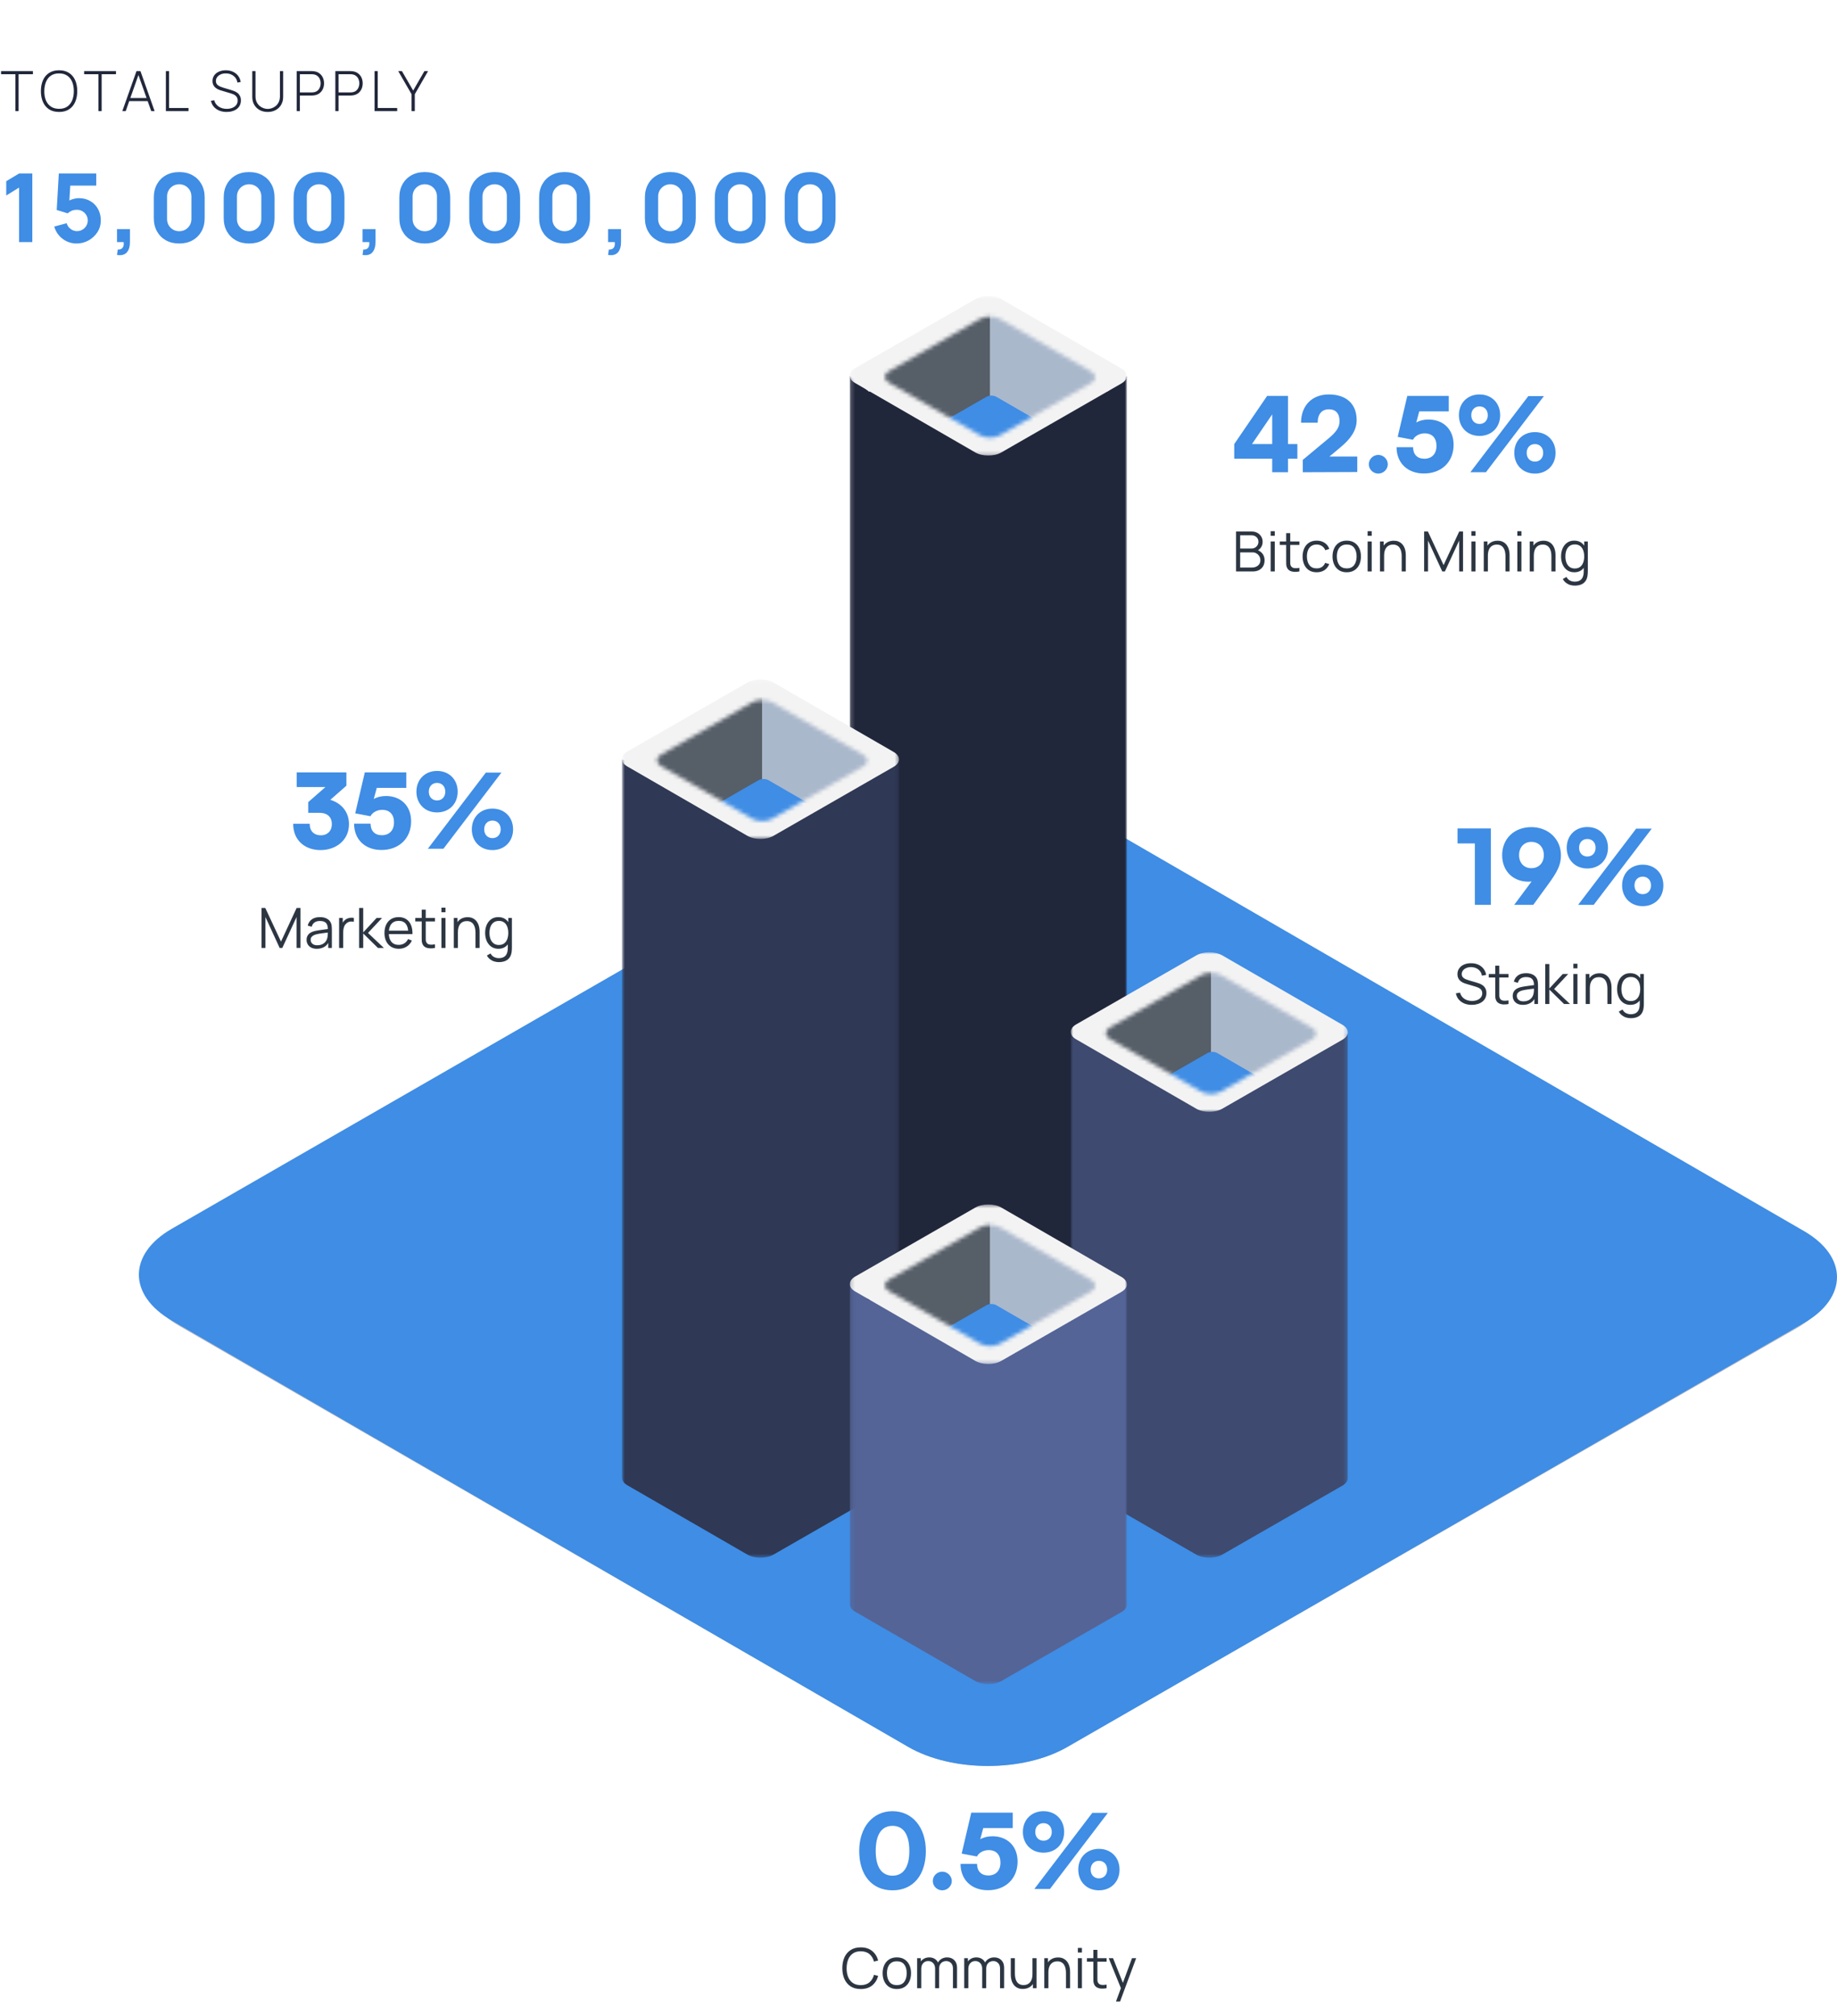 <svg width="463" height="508" viewBox="0 0 463 508" fill="none" xmlns="http://www.w3.org/2000/svg">
<path fill-rule="evenodd" clip-rule="evenodd" d="M229.195 205.71L45.241 311.265C34.258 317.564 34.253 327.808 45.226 334.144L229.047 440.232C240.021 446.566 257.822 446.592 268.806 440.292L452.758 334.738C463.741 328.436 463.748 318.192 452.773 311.858L268.955 205.768C263.448 202.591 256.225 201 249.006 201C241.836 201.002 234.667 202.571 229.195 205.71Z" fill="#B1BAC9"/>
<path fill-rule="evenodd" clip-rule="evenodd" d="M229.009 202.768L43.319 309.62C32.232 315.998 32.227 326.367 43.304 332.781L228.858 440.174C239.937 446.585 257.905 446.611 268.993 440.234L454.68 333.382C465.767 327.003 465.774 316.633 454.696 310.221L269.143 202.827C263.585 199.611 256.293 198 249.006 198C241.768 198.002 234.532 199.59 229.009 202.768Z" fill="#3F8DE5"/>
<mask id="mask0_410_3" style="mask-type:luminance" maskUnits="userSpaceOnUse" x="214" y="88" width="71" height="309">
<path fill-rule="evenodd" clip-rule="evenodd" d="M214.193 88.403H284.002V396.33H214.193V88.403Z" fill="white"/>
</mask>
<g mask="url(#mask0_410_3)">
<path fill-rule="evenodd" clip-rule="evenodd" d="M284.002 94.766L279.031 98.69L252.383 89.188C250.576 88.145 247.645 88.141 245.837 89.179L219.018 98.69L214.193 94.766V376.232H214.198C214.219 376.897 214.667 377.559 215.548 378.067L245.812 395.544C247.619 396.588 250.55 396.592 252.359 395.554L282.645 378.165C283.572 377.633 284.02 376.931 283.998 376.232H284.002V94.766Z" fill="#21273B"/>
</g>
<mask id="mask1_410_3" style="mask-type:luminance" maskUnits="userSpaceOnUse" x="214" y="74" width="71" height="41">
<path fill-rule="evenodd" clip-rule="evenodd" d="M214.193 74.596H284.002V114.792H214.193V74.596Z" fill="white"/>
</mask>
<g mask="url(#mask1_410_3)">
<path fill-rule="evenodd" clip-rule="evenodd" d="M282.645 96.628L252.359 114.017C250.55 115.055 247.619 115.05 245.812 114.007L215.548 96.53C213.741 95.487 213.742 93.799 215.55 92.761L245.837 75.372C247.645 74.334 250.576 74.338 252.383 75.381L282.647 92.858C284.454 93.902 284.453 95.59 282.645 96.628Z" fill="#F3F3F3"/>
</g>
<mask id="mask2_410_3" style="mask-type:luminance" maskUnits="userSpaceOnUse" x="223" y="79" width="54" height="32">
<path fill-rule="evenodd" clip-rule="evenodd" d="M247.055 80.349L224.048 93.558C222.675 94.346 222.674 95.628 224.046 96.421L247.037 109.697C248.409 110.49 250.635 110.493 252.009 109.705L275.016 96.495C276.389 95.707 276.39 94.425 275.018 93.632L252.028 80.356C251.339 79.958 250.436 79.759 249.533 79.759C248.636 79.759 247.74 79.956 247.055 80.349Z" fill="white"/>
</mask>
<g mask="url(#mask2_410_3)">
<path fill-rule="evenodd" clip-rule="evenodd" d="M249.531 118.116H277.951V77.941H249.531V118.116Z" fill="#AAB8CC"/>
<path fill-rule="evenodd" clip-rule="evenodd" d="M221.111 118.116H249.532V77.941H221.111V118.116Z" fill="#565E68"/>
<g filter="url(#filter0_f_410_3)">
<path fill-rule="evenodd" clip-rule="evenodd" d="M262.414 107.924L251.088 114.426C250.412 114.815 249.316 114.813 248.641 114.423L237.323 107.887C236.647 107.497 236.648 106.866 237.324 106.478L248.65 99.975C249.326 99.587 250.422 99.588 251.098 99.978L262.415 106.514C263.091 106.904 263.09 107.536 262.414 107.924Z" fill="#3F8DE5"/>
</g>
</g>
<mask id="mask3_410_3" style="mask-type:luminance" maskUnits="userSpaceOnUse" x="269" y="259" width="71" height="134">
<path fill-rule="evenodd" clip-rule="evenodd" d="M269.885 259.817H339.696V392.524H269.885V259.817Z" fill="white"/>
</mask>
<g mask="url(#mask3_410_3)">
<path fill-rule="evenodd" clip-rule="evenodd" d="M339.696 260.639L312.352 252.378C310.545 251.334 299.632 251.339 297.824 252.378L269.885 260.639L269.885 372.425C269.91 373.09 270.358 373.752 271.239 374.26L301.505 391.739C303.312 392.782 306.243 392.786 308.051 391.748L338.339 374.358C339.266 373.826 339.715 373.124 339.692 372.425L339.696 260.639Z" fill="#3E4A6F"/>
</g>
<mask id="mask4_410_3" style="mask-type:luminance" maskUnits="userSpaceOnUse" x="269" y="239" width="71" height="42">
<path fill-rule="evenodd" clip-rule="evenodd" d="M269.885 239.967H339.696V280.165H269.885V239.967Z" fill="white"/>
</mask>
<g mask="url(#mask4_410_3)">
<path fill-rule="evenodd" clip-rule="evenodd" d="M338.339 261.999L308.051 279.389C306.243 280.427 303.312 280.423 301.505 279.379L271.239 261.901C269.432 260.858 269.433 259.17 271.242 258.132L301.53 240.742C303.338 239.704 306.269 239.708 308.076 240.752L338.342 258.23C340.149 259.273 340.148 260.961 338.339 261.999Z" fill="#F3F3F3"/>
</g>
<mask id="mask5_410_3" style="mask-type:luminance" maskUnits="userSpaceOnUse" x="278" y="245" width="54" height="31">
<path fill-rule="evenodd" clip-rule="evenodd" d="M302.747 245.719L279.74 258.928C278.366 259.717 278.365 260.999 279.738 261.792L302.728 275.068C304.101 275.86 306.327 275.864 307.701 275.075L330.707 261.866C332.081 261.077 332.082 259.795 330.709 259.003L307.719 245.726C307.03 245.329 306.127 245.13 305.224 245.13C304.327 245.13 303.431 245.326 302.747 245.719Z" fill="white"/>
</mask>
<g mask="url(#mask5_410_3)">
<path fill-rule="evenodd" clip-rule="evenodd" d="M305.223 283.486H333.643V243.312H305.223V283.486Z" fill="#AAB8CC"/>
<path fill-rule="evenodd" clip-rule="evenodd" d="M276.803 283.486H305.223V243.312H276.803V283.486Z" fill="#565E68"/>
<g filter="url(#filter1_f_410_3)">
<path fill-rule="evenodd" clip-rule="evenodd" d="M318.106 273.294L306.78 279.797C306.104 280.185 305.008 280.184 304.332 279.793L293.014 273.258C292.339 272.868 292.339 272.236 293.015 271.848L304.341 265.346C305.017 264.957 306.113 264.959 306.789 265.349L318.107 271.885C318.782 272.275 318.782 272.906 318.106 273.294Z" fill="#3F8DE5"/>
</g>
</g>
<mask id="mask6_410_3" style="mask-type:luminance" maskUnits="userSpaceOnUse" x="156" y="185" width="71" height="208">
<path fill-rule="evenodd" clip-rule="evenodd" d="M156.762 185.015H226.573V392.524H156.762V185.015Z" fill="white"/>
</mask>
<g mask="url(#mask6_410_3)">
<path fill-rule="evenodd" clip-rule="evenodd" d="M226.573 191.378L221.602 195.303L194.953 185.801C193.146 184.757 190.215 184.753 188.407 185.791L162.174 193.566L156.762 191.378V372.425H156.766C156.787 373.09 157.235 373.752 158.116 374.26L188.382 391.738C190.189 392.782 193.12 392.786 194.928 391.748L225.216 374.358C226.143 373.826 226.592 373.124 226.569 372.425H226.573V191.378Z" fill="#2F3854"/>
</g>
<mask id="mask7_410_3" style="mask-type:luminance" maskUnits="userSpaceOnUse" x="156" y="171" width="71" height="41">
<path fill-rule="evenodd" clip-rule="evenodd" d="M156.762 171.207H226.573V211.406H156.762V171.207Z" fill="white"/>
</mask>
<g mask="url(#mask7_410_3)">
<path fill-rule="evenodd" clip-rule="evenodd" d="M225.216 193.24L194.928 210.63C193.12 211.668 190.189 211.664 188.382 210.62L158.116 193.142C156.309 192.099 156.31 190.411 158.119 189.373L188.407 171.983C190.215 170.945 193.146 170.949 194.953 171.993L225.219 189.471C227.026 190.514 227.025 192.202 225.216 193.24Z" fill="#F3F3F3"/>
</g>
<mask id="mask8_410_3" style="mask-type:luminance" maskUnits="userSpaceOnUse" x="165" y="176" width="54" height="31">
<path fill-rule="evenodd" clip-rule="evenodd" d="M189.624 176.96L166.617 190.169C165.243 190.957 165.242 192.239 166.615 193.032L189.605 206.308C190.977 207.101 193.204 207.104 194.577 206.316L217.584 193.107C218.958 192.318 218.959 191.036 217.586 190.243L194.596 176.967C193.907 176.569 193.004 176.37 192.101 176.37C191.204 176.371 190.308 176.567 189.624 176.96Z" fill="white"/>
</mask>
<g mask="url(#mask8_410_3)">
<path fill-rule="evenodd" clip-rule="evenodd" d="M192.1 214.727H220.52V174.552H192.1V214.727Z" fill="#AAB8CC"/>
<path fill-rule="evenodd" clip-rule="evenodd" d="M163.68 214.727H192.1V174.552H163.68V214.727Z" fill="#565E68"/>
<g filter="url(#filter2_f_410_3)">
<path fill-rule="evenodd" clip-rule="evenodd" d="M204.983 204.535L193.657 211.038C192.981 211.426 191.885 211.424 191.209 211.034L179.891 204.498C179.216 204.108 179.216 203.477 179.892 203.089L191.218 196.586C191.894 196.198 192.99 196.2 193.666 196.59L204.984 203.125C205.659 203.516 205.659 204.147 204.983 204.535Z" fill="#3F8DE5"/>
</g>
</g>
<mask id="mask9_410_3" style="mask-type:luminance" maskUnits="userSpaceOnUse" x="214" y="317" width="71" height="108">
<path fill-rule="evenodd" clip-rule="evenodd" d="M214.193 317.311H284.005V424.388H214.193V317.311Z" fill="white"/>
</mask>
<g mask="url(#mask9_410_3)">
<path fill-rule="evenodd" clip-rule="evenodd" d="M284.005 323.674L279.033 327.599L252.385 318.096C250.577 317.053 247.647 317.049 245.838 318.087L219.018 327.599L214.193 323.674V404.289H214.197C214.219 404.954 214.667 405.616 215.548 406.124L245.814 423.602C247.621 424.646 250.552 424.65 252.36 423.612L282.648 406.222C283.575 405.69 284.023 404.988 284.001 404.289H284.005V323.674Z" fill="#546497"/>
</g>
<mask id="mask10_410_3" style="mask-type:luminance" maskUnits="userSpaceOnUse" x="214" y="303" width="71" height="41">
<path fill-rule="evenodd" clip-rule="evenodd" d="M214.193 303.503H284.005V343.701H214.193V303.503Z" fill="white"/>
</mask>
<g mask="url(#mask10_410_3)">
<path fill-rule="evenodd" clip-rule="evenodd" d="M282.648 325.536L252.36 342.925C250.552 343.964 247.621 343.959 245.814 342.916L215.548 325.438C213.741 324.394 213.742 322.707 215.55 321.669L245.838 304.279C247.647 303.241 250.577 303.245 252.385 304.289L282.65 321.766C284.457 322.81 284.456 324.498 282.648 325.536Z" fill="#F3F3F3"/>
</g>
<mask id="mask11_410_3" style="mask-type:luminance" maskUnits="userSpaceOnUse" x="223" y="308" width="54" height="32">
<path fill-rule="evenodd" clip-rule="evenodd" d="M247.055 309.256L224.048 322.465C222.675 323.253 222.674 324.535 224.046 325.328L247.037 338.604C248.409 339.397 250.635 339.4 252.009 338.612L275.016 325.402C276.389 324.614 276.39 323.332 275.018 322.539L252.028 309.263C251.339 308.865 250.436 308.666 249.533 308.666C248.636 308.666 247.74 308.863 247.055 309.256Z" fill="white"/>
</mask>
<g mask="url(#mask11_410_3)">
<path fill-rule="evenodd" clip-rule="evenodd" d="M249.531 347.023H277.951V306.848H249.531V347.023Z" fill="#AAB8CC"/>
<path fill-rule="evenodd" clip-rule="evenodd" d="M221.111 347.023H249.532V306.848H221.111V347.023Z" fill="#565E68"/>
<g filter="url(#filter3_f_410_3)">
<path fill-rule="evenodd" clip-rule="evenodd" d="M262.414 336.831L251.088 343.334C250.412 343.722 249.316 343.72 248.641 343.33L237.323 336.794C236.647 336.404 236.648 335.773 237.324 335.385L248.65 328.882C249.326 328.494 250.422 328.496 251.098 328.886L262.415 335.421C263.091 335.812 263.09 336.443 262.414 336.831Z" fill="#3F8DE5"/>
</g>
</g>
<path d="M326.991 115.594H324.625V119H320.647V115.594H311.079V111.902L319.373 99.76H324.625V111.902H326.991V115.594ZM315.551 111.902H320.647V104.414L315.551 111.902ZM342.089 118.948L328.361 119V115.88L334.705 110.602C336.759 108.912 337.617 107.716 337.617 106.13C337.617 104.18 336.655 103.14 334.939 103.14C333.145 103.14 332.105 104.362 332.105 106.52H327.919C327.919 102.204 330.675 99.396 334.913 99.396C339.307 99.396 341.933 101.762 341.933 105.87C341.933 108.496 340.347 110.628 337.955 112.63L335.069 115.048H342.089V118.948ZM347.393 119.338C346.067 119.338 345.001 118.272 345.001 116.998C345.001 115.698 346.067 114.632 347.393 114.632C348.667 114.632 349.785 115.698 349.785 116.998C349.785 118.272 348.667 119.338 347.393 119.338ZM358.881 119.312C354.747 119.312 351.991 116.66 351.991 112.682H356.151C356.151 114.502 357.217 115.594 358.985 115.594C360.883 115.594 362.053 114.372 362.053 112.344C362.053 110.368 360.961 109.198 359.063 109.198C357.763 109.198 356.593 109.874 356.125 110.81L352.277 110.082L354.695 99.76H365.147V103.66H357.711L356.957 106.468C357.789 105.974 358.855 105.714 360.025 105.714C363.769 105.714 366.369 108.184 366.369 112.084C366.369 116.4 363.327 119.312 358.881 119.312ZM378.103 104.622C378.103 107.69 375.945 109.848 372.903 109.848C369.861 109.848 367.703 107.69 367.703 104.622C367.703 101.554 369.861 99.396 372.903 99.396C375.945 99.396 378.103 101.554 378.103 104.622ZM389.127 99.812L374.515 119H370.589L385.201 99.812H389.127ZM374.983 104.622C374.983 103.322 374.151 102.412 372.903 102.412C371.655 102.412 370.823 103.322 370.823 104.622C370.823 105.922 371.655 106.832 372.903 106.832C374.151 106.832 374.983 105.922 374.983 104.622ZM392.065 114.112C392.065 117.18 389.907 119.338 386.865 119.338C383.823 119.338 381.665 117.18 381.665 114.112C381.665 111.044 383.823 108.886 386.865 108.886C389.907 108.886 392.065 111.044 392.065 114.112ZM388.945 114.112C388.945 112.812 388.113 111.902 386.865 111.902C385.617 111.902 384.785 112.812 384.785 114.112C384.785 115.412 385.617 116.322 386.865 116.322C388.113 116.322 388.945 115.412 388.945 114.112Z" fill="#3F8DE5"/>
<path d="M311.539 144V133.92H315.431C315.995 133.92 316.488 134.036 316.908 134.27C317.328 134.503 317.654 134.818 317.888 135.215C318.121 135.607 318.238 136.041 318.238 136.517C318.238 137.058 318.093 137.541 317.804 137.966C317.514 138.386 317.127 138.677 316.642 138.841L316.628 138.498C317.281 138.684 317.794 139.011 318.168 139.478C318.541 139.944 318.728 140.509 318.728 141.172C318.728 141.755 318.604 142.259 318.357 142.684C318.109 143.104 317.762 143.428 317.314 143.657C316.866 143.885 316.345 144 315.753 144H311.539ZM312.575 143.013H315.501C315.911 143.013 316.28 142.94 316.607 142.796C316.933 142.646 317.19 142.436 317.377 142.166C317.568 141.895 317.664 141.568 317.664 141.186C317.664 140.812 317.577 140.476 317.405 140.178C317.232 139.879 316.996 139.641 316.698 139.464C316.404 139.282 316.068 139.191 315.69 139.191H312.575V143.013ZM312.575 138.218H315.424C315.746 138.218 316.04 138.145 316.306 138.001C316.572 137.851 316.782 137.648 316.936 137.392C317.094 137.135 317.174 136.839 317.174 136.503C317.174 136.027 317.008 135.639 316.677 135.341C316.35 135.042 315.932 134.893 315.424 134.893H312.575V138.218ZM320.265 135.005V133.85H321.294V135.005H320.265ZM320.265 144V136.44H321.294V144H320.265ZM327.508 144C327.083 144.088 326.663 144.123 326.248 144.105C325.837 144.086 325.469 143.997 325.142 143.839C324.82 143.68 324.575 143.433 324.407 143.097C324.272 142.817 324.197 142.534 324.183 142.25C324.174 141.96 324.169 141.631 324.169 141.263V134.34H325.191V141.221C325.191 141.538 325.193 141.804 325.198 142.019C325.207 142.229 325.256 142.415 325.345 142.579C325.513 142.891 325.779 143.078 326.143 143.139C326.512 143.199 326.967 143.185 327.508 143.097V144ZM322.552 137.322V136.44H327.508V137.322H322.552ZM331.86 144.21C331.099 144.21 330.455 144.039 329.928 143.699C329.401 143.358 328.999 142.889 328.724 142.292C328.453 141.69 328.313 140.999 328.304 140.22C328.313 139.426 328.458 138.731 328.738 138.134C329.018 137.532 329.422 137.065 329.949 136.734C330.476 136.398 331.116 136.23 331.867 136.23C332.632 136.23 333.297 136.416 333.862 136.79C334.431 137.163 334.821 137.674 335.031 138.323L334.023 138.645C333.846 138.192 333.563 137.842 333.176 137.595C332.793 137.343 332.355 137.217 331.86 137.217C331.305 137.217 330.845 137.345 330.481 137.602C330.117 137.854 329.846 138.206 329.669 138.659C329.492 139.111 329.401 139.632 329.396 140.22C329.405 141.125 329.615 141.853 330.026 142.404C330.437 142.95 331.048 143.223 331.86 143.223C332.373 143.223 332.81 143.106 333.169 142.873C333.533 142.635 333.808 142.289 333.995 141.837L335.031 142.145C334.751 142.817 334.34 143.33 333.799 143.685C333.258 144.035 332.611 144.21 331.86 144.21ZM339.428 144.21C338.677 144.21 338.035 144.039 337.503 143.699C336.971 143.358 336.563 142.887 336.278 142.285C335.993 141.683 335.851 140.992 335.851 140.213C335.851 139.419 335.996 138.724 336.285 138.127C336.574 137.529 336.985 137.065 337.517 136.734C338.054 136.398 338.691 136.23 339.428 136.23C340.184 136.23 340.828 136.4 341.36 136.741C341.897 137.077 342.305 137.546 342.585 138.148C342.87 138.745 343.012 139.433 343.012 140.213C343.012 141.006 342.87 141.704 342.585 142.306C342.3 142.903 341.89 143.37 341.353 143.706C340.816 144.042 340.175 144.21 339.428 144.21ZM339.428 143.223C340.268 143.223 340.893 142.945 341.304 142.39C341.715 141.83 341.92 141.104 341.92 140.213C341.92 139.298 341.712 138.57 341.297 138.029C340.886 137.487 340.263 137.217 339.428 137.217C338.863 137.217 338.397 137.345 338.028 137.602C337.664 137.854 337.391 138.206 337.209 138.659C337.032 139.107 336.943 139.625 336.943 140.213C336.943 141.123 337.153 141.853 337.573 142.404C337.993 142.95 338.611 143.223 339.428 143.223ZM344.696 135.005V133.85H345.725V135.005H344.696ZM344.696 144V136.44H345.725V144H344.696ZM353.284 144V140.143C353.284 139.723 353.244 139.338 353.165 138.988C353.085 138.633 352.957 138.325 352.78 138.064C352.607 137.798 352.381 137.592 352.101 137.448C351.825 137.303 351.489 137.231 351.093 137.231C350.729 137.231 350.407 137.294 350.127 137.42C349.851 137.546 349.618 137.728 349.427 137.966C349.24 138.199 349.098 138.484 349 138.82C348.902 139.156 348.853 139.538 348.853 139.968L348.125 139.807C348.125 139.032 348.26 138.381 348.531 137.854C348.801 137.326 349.175 136.927 349.651 136.657C350.127 136.386 350.673 136.251 351.289 136.251C351.741 136.251 352.136 136.321 352.472 136.461C352.812 136.601 353.099 136.79 353.333 137.028C353.571 137.266 353.762 137.539 353.907 137.847C354.051 138.15 354.156 138.474 354.222 138.82C354.287 139.16 354.32 139.501 354.32 139.842V144H353.284ZM347.817 144V136.44H348.748V138.302H348.853V144H347.817ZM358.939 144V133.92H359.884L363.846 142.397L367.787 133.92H368.746V143.993H367.766V136.216L364.175 144H363.51L359.926 136.216V144H358.939ZM370.85 135.005V133.85H371.879V135.005H370.85ZM370.85 144V136.44H371.879V144H370.85ZM379.438 144V140.143C379.438 139.723 379.398 139.338 379.319 138.988C379.24 138.633 379.111 138.325 378.934 138.064C378.761 137.798 378.535 137.592 378.255 137.448C377.98 137.303 377.644 137.231 377.247 137.231C376.883 137.231 376.561 137.294 376.281 137.42C376.006 137.546 375.772 137.728 375.581 137.966C375.394 138.199 375.252 138.484 375.154 138.82C375.056 139.156 375.007 139.538 375.007 139.968L374.279 139.807C374.279 139.032 374.414 138.381 374.685 137.854C374.956 137.326 375.329 136.927 375.805 136.657C376.281 136.386 376.827 136.251 377.443 136.251C377.896 136.251 378.29 136.321 378.626 136.461C378.967 136.601 379.254 136.79 379.487 137.028C379.725 137.266 379.916 137.539 380.061 137.847C380.206 138.15 380.311 138.474 380.376 138.82C380.441 139.16 380.474 139.501 380.474 139.842V144H379.438ZM373.971 144V136.44H374.902V138.302H375.007V144H373.971ZM382.431 135.005V133.85H383.46V135.005H382.431ZM382.431 144V136.44H383.46V144H382.431ZM391.018 144V140.143C391.018 139.723 390.978 139.338 390.899 138.988C390.82 138.633 390.691 138.325 390.514 138.064C390.341 137.798 390.115 137.592 389.835 137.448C389.56 137.303 389.224 137.231 388.827 137.231C388.463 137.231 388.141 137.294 387.861 137.42C387.586 137.546 387.352 137.728 387.161 137.966C386.974 138.199 386.832 138.484 386.734 138.82C386.636 139.156 386.587 139.538 386.587 139.968L385.859 139.807C385.859 139.032 385.994 138.381 386.265 137.854C386.536 137.326 386.909 136.927 387.385 136.657C387.861 136.386 388.407 136.251 389.023 136.251C389.476 136.251 389.87 136.321 390.206 136.461C390.547 136.601 390.834 136.79 391.067 137.028C391.305 137.266 391.496 137.539 391.641 137.847C391.786 138.15 391.891 138.474 391.956 138.82C392.021 139.16 392.054 139.501 392.054 139.842V144H391.018ZM385.551 144V136.44H386.482V138.302H386.587V144H385.551ZM396.874 147.57C396.486 147.57 396.104 147.511 395.726 147.395C395.352 147.283 395.007 147.103 394.69 146.856C394.372 146.613 394.106 146.296 393.892 145.904L394.823 145.386C395.033 145.806 395.327 146.107 395.705 146.289C396.087 146.475 396.477 146.569 396.874 146.569C397.42 146.569 397.861 146.466 398.197 146.261C398.537 146.06 398.785 145.761 398.939 145.365C399.093 144.968 399.167 144.473 399.163 143.881V141.865H399.282V136.44H400.199V143.895C400.199 144.109 400.192 144.315 400.178 144.511C400.168 144.711 400.147 144.907 400.115 145.099C400.026 145.663 399.842 146.128 399.562 146.492C399.286 146.856 398.922 147.126 398.47 147.304C398.022 147.481 397.49 147.57 396.874 147.57ZM396.804 144.21C396.099 144.21 395.497 144.035 394.998 143.685C394.498 143.33 394.116 142.852 393.85 142.25C393.584 141.648 393.451 140.969 393.451 140.213C393.451 139.461 393.581 138.785 393.843 138.183C394.109 137.581 394.489 137.105 394.984 136.755C395.478 136.405 396.071 136.23 396.762 136.23C397.471 136.23 398.068 136.402 398.554 136.748C399.039 137.093 399.405 137.567 399.653 138.169C399.905 138.766 400.031 139.447 400.031 140.213C400.031 140.964 399.907 141.643 399.66 142.25C399.412 142.852 399.048 143.33 398.568 143.685C398.087 144.035 397.499 144.21 396.804 144.21ZM396.909 143.251C397.445 143.251 397.889 143.12 398.239 142.859C398.589 142.597 398.85 142.238 399.023 141.781C399.195 141.319 399.282 140.796 399.282 140.213C399.282 139.62 399.195 139.097 399.023 138.645C398.85 138.187 398.589 137.83 398.239 137.574C397.893 137.317 397.457 137.189 396.93 137.189C396.388 137.189 395.94 137.322 395.586 137.588C395.231 137.854 394.967 138.215 394.795 138.673C394.627 139.13 394.543 139.643 394.543 140.213C394.543 140.787 394.629 141.305 394.802 141.767C394.979 142.224 395.243 142.586 395.593 142.852C395.943 143.118 396.381 143.251 396.909 143.251Z" fill="#2C3642"/>
<path d="M216.555 466.432C216.555 460.478 219.935 456.396 224.953 456.396C229.971 456.396 233.351 460.478 233.351 466.432C233.351 472.386 230.231 476.338 224.953 476.338C219.675 476.338 216.555 472.386 216.555 466.432ZM220.715 466.432C220.715 470.566 222.275 472.646 224.953 472.646C227.631 472.646 229.191 470.566 229.191 466.432C229.191 462.168 227.631 460.088 224.953 460.088C222.275 460.088 220.715 462.168 220.715 466.432ZM237.498 476.338C236.172 476.338 235.106 475.272 235.106 473.998C235.106 472.698 236.172 471.632 237.498 471.632C238.772 471.632 239.89 472.698 239.89 473.998C239.89 475.272 238.772 476.338 237.498 476.338ZM248.986 476.312C244.852 476.312 242.096 473.66 242.096 469.682H246.256C246.256 471.502 247.322 472.594 249.09 472.594C250.988 472.594 252.158 471.372 252.158 469.344C252.158 467.368 251.066 466.198 249.168 466.198C247.868 466.198 246.698 466.874 246.23 467.81L242.382 467.082L244.8 456.76H255.252V460.66H247.816L247.062 463.468C247.894 462.974 248.96 462.714 250.13 462.714C253.874 462.714 256.474 465.184 256.474 469.084C256.474 473.4 253.432 476.312 248.986 476.312ZM268.209 461.622C268.209 464.69 266.051 466.848 263.009 466.848C259.967 466.848 257.809 464.69 257.809 461.622C257.809 458.554 259.967 456.396 263.009 456.396C266.051 456.396 268.209 458.554 268.209 461.622ZM279.233 456.812L264.621 476H260.695L275.307 456.812H279.233ZM265.089 461.622C265.089 460.322 264.257 459.412 263.009 459.412C261.761 459.412 260.929 460.322 260.929 461.622C260.929 462.922 261.761 463.832 263.009 463.832C264.257 463.832 265.089 462.922 265.089 461.622ZM282.171 471.112C282.171 474.18 280.013 476.338 276.971 476.338C273.929 476.338 271.771 474.18 271.771 471.112C271.771 468.044 273.929 465.886 276.971 465.886C280.013 465.886 282.171 468.044 282.171 471.112ZM279.051 471.112C279.051 469.812 278.219 468.902 276.971 468.902C275.723 468.902 274.891 469.812 274.891 471.112C274.891 472.412 275.723 473.322 276.971 473.322C278.219 473.322 279.051 472.412 279.051 471.112Z" fill="#3F8DE5"/>
<path d="M216.939 501.21C215.936 501.21 215.089 500.988 214.398 500.545C213.707 500.097 213.185 499.478 212.83 498.69C212.475 497.901 212.298 496.991 212.298 495.96C212.298 494.928 212.475 494.018 212.83 493.23C213.185 492.441 213.707 491.825 214.398 491.382C215.089 490.934 215.936 490.71 216.939 490.71C218.11 490.71 219.067 491.011 219.809 491.613C220.551 492.21 221.06 493.013 221.335 494.021L220.285 494.294C220.07 493.496 219.685 492.863 219.13 492.397C218.575 491.93 217.844 491.697 216.939 491.697C216.15 491.697 215.495 491.876 214.972 492.236C214.449 492.595 214.055 493.097 213.789 493.741C213.528 494.38 213.392 495.12 213.383 495.96C213.378 496.8 213.507 497.539 213.768 498.179C214.034 498.818 214.431 499.32 214.958 499.684C215.49 500.043 216.15 500.223 216.939 500.223C217.844 500.223 218.575 499.989 219.13 499.523C219.685 499.051 220.07 498.419 220.285 497.626L221.335 497.899C221.06 498.907 220.551 499.712 219.809 500.314C219.067 500.911 218.11 501.21 216.939 501.21ZM226.036 501.21C225.285 501.21 224.643 501.039 224.111 500.699C223.579 500.358 223.171 499.887 222.886 499.285C222.602 498.683 222.459 497.992 222.459 497.213C222.459 496.419 222.604 495.724 222.893 495.127C223.183 494.529 223.593 494.065 224.125 493.734C224.662 493.398 225.299 493.23 226.036 493.23C226.792 493.23 227.436 493.4 227.968 493.741C228.505 494.077 228.913 494.546 229.193 495.148C229.478 495.745 229.62 496.433 229.62 497.213C229.62 498.006 229.478 498.704 229.193 499.306C228.909 499.903 228.498 500.37 227.961 500.706C227.425 501.042 226.783 501.21 226.036 501.21ZM226.036 500.223C226.876 500.223 227.502 499.945 227.912 499.39C228.323 498.83 228.528 498.104 228.528 497.213C228.528 496.298 228.321 495.57 227.905 495.029C227.495 494.487 226.872 494.217 226.036 494.217C225.472 494.217 225.005 494.345 224.636 494.602C224.272 494.854 223.999 495.206 223.817 495.659C223.64 496.107 223.551 496.625 223.551 497.213C223.551 498.123 223.761 498.853 224.181 499.404C224.601 499.95 225.22 500.223 226.036 500.223ZM240.181 501L240.188 496.037C240.188 495.453 240.024 494.996 239.698 494.665C239.376 494.329 238.965 494.161 238.466 494.161C238.181 494.161 237.903 494.226 237.633 494.357C237.362 494.487 237.138 494.697 236.961 494.987C236.788 495.276 236.702 495.654 236.702 496.121L236.093 495.946C236.079 495.404 236.184 494.931 236.408 494.525C236.636 494.119 236.949 493.804 237.346 493.58C237.747 493.351 238.2 493.237 238.704 493.237C239.464 493.237 240.073 493.472 240.531 493.944C240.988 494.41 241.217 495.043 241.217 495.841L241.21 501H240.181ZM231.158 501V493.44H232.082V495.302H232.194V501H231.158ZM235.68 501L235.687 496.107C235.687 495.505 235.526 495.031 235.204 494.686C234.886 494.336 234.466 494.161 233.944 494.161C233.421 494.161 232.999 494.34 232.677 494.7C232.355 495.054 232.194 495.528 232.194 496.121L231.578 495.785C231.578 495.299 231.692 494.865 231.921 494.483C232.149 494.095 232.462 493.792 232.859 493.573C233.255 493.349 233.706 493.237 234.21 493.237C234.69 493.237 235.117 493.339 235.491 493.545C235.869 493.75 236.165 494.049 236.38 494.441C236.594 494.833 236.702 495.309 236.702 495.869L236.695 501H235.68ZM252.048 501L252.055 496.037C252.055 495.453 251.891 494.996 251.565 494.665C251.243 494.329 250.832 494.161 250.333 494.161C250.048 494.161 249.77 494.226 249.5 494.357C249.229 494.487 249.005 494.697 248.828 494.987C248.655 495.276 248.569 495.654 248.569 496.121L247.96 495.946C247.946 495.404 248.051 494.931 248.275 494.525C248.503 494.119 248.816 493.804 249.213 493.58C249.614 493.351 250.067 493.237 250.571 493.237C251.331 493.237 251.94 493.472 252.398 493.944C252.855 494.41 253.084 495.043 253.084 495.841L253.077 501H252.048ZM243.025 501V493.44H243.949V495.302H244.061V501H243.025ZM247.547 501L247.554 496.107C247.554 495.505 247.393 495.031 247.071 494.686C246.753 494.336 246.333 494.161 245.811 494.161C245.288 494.161 244.866 494.34 244.544 494.7C244.222 495.054 244.061 495.528 244.061 496.121L243.445 495.785C243.445 495.299 243.559 494.865 243.788 494.483C244.016 494.095 244.329 493.792 244.726 493.573C245.122 493.349 245.573 493.237 246.077 493.237C246.557 493.237 246.984 493.339 247.358 493.545C247.736 493.75 248.032 494.049 248.247 494.441C248.461 494.833 248.569 495.309 248.569 495.869L248.562 501H247.547ZM257.79 501.189C257.337 501.189 256.941 501.119 256.6 500.979C256.264 500.839 255.977 500.65 255.739 500.412C255.506 500.174 255.317 499.903 255.172 499.6C255.027 499.292 254.922 498.967 254.857 498.627C254.792 498.281 254.759 497.938 254.759 497.598V493.44H255.795V497.297C255.795 497.712 255.835 498.097 255.914 498.452C255.993 498.806 256.119 499.117 256.292 499.383C256.469 499.644 256.696 499.847 256.971 499.992C257.251 500.136 257.589 500.209 257.986 500.209C258.35 500.209 258.67 500.146 258.945 500.02C259.225 499.894 259.458 499.714 259.645 499.481C259.836 499.243 259.981 498.956 260.079 498.62C260.177 498.279 260.226 497.896 260.226 497.472L260.954 497.633C260.954 498.407 260.819 499.058 260.548 499.586C260.277 500.113 259.904 500.512 259.428 500.783C258.952 501.053 258.406 501.189 257.79 501.189ZM260.331 501V499.138H260.226V493.44H261.255V501H260.331ZM268.671 501V497.143C268.671 496.723 268.632 496.338 268.552 495.988C268.473 495.633 268.345 495.325 268.167 495.064C267.995 494.798 267.768 494.592 267.488 494.448C267.213 494.303 266.877 494.231 266.48 494.231C266.116 494.231 265.794 494.294 265.514 494.42C265.239 494.546 265.006 494.728 264.814 494.966C264.628 495.199 264.485 495.484 264.387 495.82C264.289 496.156 264.24 496.538 264.24 496.968L263.512 496.807C263.512 496.032 263.648 495.381 263.918 494.854C264.189 494.326 264.562 493.927 265.038 493.657C265.514 493.386 266.06 493.251 266.676 493.251C267.129 493.251 267.523 493.321 267.859 493.461C268.2 493.601 268.487 493.79 268.72 494.028C268.958 494.266 269.15 494.539 269.294 494.847C269.439 495.15 269.544 495.474 269.609 495.82C269.675 496.16 269.707 496.501 269.707 496.842V501H268.671ZM263.204 501V493.44H264.135V495.302H264.24V501H263.204ZM271.664 492.005V490.85H272.693V492.005H271.664ZM271.664 501V493.44H272.693V501H271.664ZM278.908 501C278.483 501.088 278.063 501.123 277.648 501.105C277.237 501.086 276.868 500.997 276.542 500.839C276.22 500.68 275.975 500.433 275.807 500.097C275.671 499.817 275.597 499.534 275.583 499.25C275.573 498.96 275.569 498.631 275.569 498.263V491.34H276.591V498.221C276.591 498.538 276.593 498.804 276.598 499.019C276.607 499.229 276.656 499.415 276.745 499.579C276.913 499.891 277.179 500.078 277.543 500.139C277.911 500.199 278.366 500.185 278.908 500.097V501ZM273.952 494.322V493.44H278.908V494.322H273.952ZM281.27 504.36L282.733 500.391L282.754 501.567L279.443 493.44H280.535L283.251 500.237H282.803L285.309 493.44H286.359L282.299 504.36H281.27Z" fill="#2C3642"/>
<path d="M371.727 212.53H367.359V208.76H375.757V228H371.727V212.53ZM390.226 222.826L386.456 228H381.646L386.04 222.098C385.78 222.15 385.52 222.176 385.26 222.176C381.308 222.176 378.604 219.446 378.604 215.494C378.604 211.282 381.698 208.422 385.962 208.422C390.278 208.422 393.424 211.49 393.424 215.52C393.424 217.886 392.566 219.628 390.226 222.826ZM389.108 215.468C389.108 213.492 387.834 212.14 385.962 212.14C384.142 212.14 382.868 213.492 382.868 215.468C382.868 217.444 384.116 218.77 385.962 218.77C387.86 218.77 389.108 217.444 389.108 215.468ZM405.277 213.622C405.277 216.69 403.119 218.848 400.077 218.848C397.035 218.848 394.877 216.69 394.877 213.622C394.877 210.554 397.035 208.396 400.077 208.396C403.119 208.396 405.277 210.554 405.277 213.622ZM416.301 208.812L401.689 228H397.763L412.375 208.812H416.301ZM402.157 213.622C402.157 212.322 401.325 211.412 400.077 211.412C398.829 211.412 397.997 212.322 397.997 213.622C397.997 214.922 398.829 215.832 400.077 215.832C401.325 215.832 402.157 214.922 402.157 213.622ZM419.239 223.112C419.239 226.18 417.081 228.338 414.039 228.338C410.997 228.338 408.839 226.18 408.839 223.112C408.839 220.044 410.997 217.886 414.039 217.886C417.081 217.886 419.239 220.044 419.239 223.112ZM416.119 223.112C416.119 221.812 415.287 220.902 414.039 220.902C412.791 220.902 411.959 221.812 411.959 223.112C411.959 224.412 412.791 225.322 414.039 225.322C415.287 225.322 416.119 224.412 416.119 223.112Z" fill="#3F8DE5"/>
<path d="M370.955 253.21C370.25 253.21 369.615 253.093 369.051 252.86C368.491 252.622 368.026 252.286 367.658 251.852C367.294 251.418 367.056 250.902 366.944 250.305L367.994 250.13C368.162 250.783 368.516 251.296 369.058 251.67C369.599 252.038 370.245 252.223 370.997 252.223C371.491 252.223 371.935 252.146 372.327 251.992C372.719 251.833 373.027 251.609 373.251 251.32C373.475 251.03 373.587 250.687 373.587 250.291C373.587 250.029 373.54 249.808 373.447 249.626C373.353 249.439 373.23 249.285 373.076 249.164C372.922 249.042 372.754 248.942 372.572 248.863C372.39 248.779 372.212 248.711 372.04 248.66L369.485 247.897C369.177 247.808 368.892 247.696 368.631 247.561C368.369 247.421 368.141 247.255 367.945 247.064C367.753 246.868 367.604 246.639 367.497 246.378C367.389 246.116 367.336 245.818 367.336 245.482C367.336 244.912 367.485 244.42 367.784 244.005C368.082 243.589 368.491 243.27 369.009 243.046C369.527 242.822 370.117 242.712 370.78 242.717C371.452 242.717 372.051 242.836 372.579 243.074C373.111 243.312 373.549 243.652 373.895 244.096C374.24 244.534 374.469 245.055 374.581 245.657L373.503 245.853C373.433 245.414 373.272 245.034 373.02 244.712C372.768 244.39 372.446 244.142 372.054 243.97C371.666 243.792 371.239 243.701 370.773 243.697C370.32 243.697 369.916 243.774 369.562 243.928C369.212 244.077 368.934 244.282 368.729 244.544C368.523 244.805 368.421 245.104 368.421 245.44C368.421 245.78 368.514 246.053 368.701 246.259C368.892 246.464 369.125 246.625 369.401 246.742C369.681 246.858 369.951 246.954 370.213 247.029L372.187 247.61C372.392 247.666 372.632 247.747 372.908 247.855C373.188 247.957 373.458 248.107 373.72 248.303C373.986 248.494 374.205 248.746 374.378 249.059C374.55 249.371 374.637 249.768 374.637 250.249C374.637 250.715 374.543 251.133 374.357 251.502C374.175 251.87 373.916 252.181 373.58 252.433C373.248 252.685 372.859 252.876 372.411 253.007C371.967 253.142 371.482 253.21 370.955 253.21ZM380.198 253C379.773 253.088 379.353 253.123 378.938 253.105C378.527 253.086 378.158 252.997 377.832 252.839C377.51 252.68 377.265 252.433 377.097 252.097C376.961 251.817 376.887 251.534 376.873 251.25C376.863 250.96 376.859 250.631 376.859 250.263V243.34H377.881V250.221C377.881 250.538 377.883 250.804 377.888 251.019C377.897 251.229 377.946 251.415 378.035 251.579C378.203 251.891 378.469 252.078 378.833 252.139C379.201 252.199 379.656 252.185 380.198 252.097V253ZM375.242 246.322V245.44H380.198V246.322H375.242ZM383.85 253.21C383.281 253.21 382.802 253.107 382.415 252.902C382.032 252.696 381.745 252.423 381.554 252.083C381.363 251.742 381.267 251.371 381.267 250.97C381.267 250.559 381.349 250.209 381.512 249.92C381.68 249.626 381.906 249.385 382.191 249.199C382.48 249.012 382.814 248.87 383.192 248.772C383.575 248.678 383.997 248.597 384.459 248.527C384.926 248.452 385.381 248.389 385.824 248.338C386.272 248.282 386.664 248.228 387 248.177L386.636 248.401C386.65 247.654 386.505 247.101 386.202 246.742C385.899 246.382 385.371 246.203 384.62 246.203C384.102 246.203 383.663 246.319 383.304 246.553C382.949 246.786 382.7 247.155 382.555 247.659L381.554 247.365C381.727 246.688 382.074 246.163 382.597 245.79C383.12 245.416 383.799 245.23 384.634 245.23C385.325 245.23 385.91 245.36 386.391 245.622C386.876 245.878 387.219 246.252 387.42 246.742C387.513 246.961 387.574 247.206 387.602 247.477C387.63 247.747 387.644 248.023 387.644 248.303V253H386.727V251.103L386.993 251.215C386.736 251.863 386.337 252.358 385.796 252.699C385.255 253.039 384.606 253.21 383.85 253.21ZM383.969 252.321C384.45 252.321 384.87 252.234 385.229 252.062C385.588 251.889 385.878 251.653 386.097 251.355C386.316 251.051 386.459 250.711 386.524 250.333C386.58 250.09 386.61 249.824 386.615 249.535C386.62 249.241 386.622 249.021 386.622 248.877L387.014 249.08C386.664 249.126 386.284 249.173 385.873 249.22C385.467 249.266 385.066 249.32 384.669 249.381C384.277 249.441 383.922 249.514 383.605 249.598C383.39 249.658 383.183 249.745 382.982 249.857C382.781 249.964 382.616 250.109 382.485 250.291C382.359 250.473 382.296 250.699 382.296 250.97C382.296 251.189 382.35 251.401 382.457 251.607C382.569 251.812 382.746 251.982 382.989 252.118C383.236 252.253 383.563 252.321 383.969 252.321ZM389.459 253L389.466 242.92H390.502V249.08L393.876 245.44H395.248L391.706 249.22L395.71 253H394.212L390.502 249.36V253H389.459ZM396.552 244.005V242.85H397.581V244.005H396.552ZM396.552 253V245.44H397.581V253H396.552ZM405.139 253V249.143C405.139 248.723 405.1 248.338 405.02 247.988C404.941 247.633 404.813 247.325 404.635 247.064C404.463 246.798 404.236 246.592 403.956 246.448C403.681 246.303 403.345 246.231 402.948 246.231C402.584 246.231 402.262 246.294 401.982 246.42C401.707 246.546 401.474 246.728 401.282 246.966C401.096 247.199 400.953 247.484 400.855 247.82C400.757 248.156 400.708 248.538 400.708 248.968L399.98 248.807C399.98 248.032 400.116 247.381 400.386 246.854C400.657 246.326 401.03 245.927 401.506 245.657C401.982 245.386 402.528 245.251 403.144 245.251C403.597 245.251 403.991 245.321 404.327 245.461C404.668 245.601 404.955 245.79 405.188 246.028C405.426 246.266 405.618 246.539 405.762 246.847C405.907 247.15 406.012 247.474 406.077 247.82C406.143 248.16 406.175 248.501 406.175 248.842V253H405.139ZM399.672 253V245.44H400.603V247.302H400.708V253H399.672ZM410.995 256.57C410.607 256.57 410.225 256.511 409.847 256.395C409.473 256.283 409.128 256.103 408.811 255.856C408.493 255.613 408.227 255.296 408.013 254.904L408.944 254.386C409.154 254.806 409.448 255.107 409.826 255.289C410.208 255.475 410.598 255.569 410.995 255.569C411.541 255.569 411.982 255.466 412.318 255.261C412.658 255.06 412.906 254.761 413.06 254.365C413.214 253.968 413.288 253.473 413.284 252.881V250.865H413.403V245.44H414.32V252.895C414.32 253.109 414.313 253.315 414.299 253.511C414.289 253.711 414.268 253.907 414.236 254.099C414.147 254.663 413.963 255.128 413.683 255.492C413.407 255.856 413.043 256.126 412.591 256.304C412.143 256.481 411.611 256.57 410.995 256.57ZM410.925 253.21C410.22 253.21 409.618 253.035 409.119 252.685C408.619 252.33 408.237 251.852 407.971 251.25C407.705 250.648 407.572 249.969 407.572 249.213C407.572 248.461 407.702 247.785 407.964 247.183C408.23 246.581 408.61 246.105 409.105 245.755C409.599 245.405 410.192 245.23 410.883 245.23C411.592 245.23 412.189 245.402 412.675 245.748C413.16 246.093 413.526 246.567 413.774 247.169C414.026 247.766 414.152 248.447 414.152 249.213C414.152 249.964 414.028 250.643 413.781 251.25C413.533 251.852 413.169 252.33 412.689 252.685C412.208 253.035 411.62 253.21 410.925 253.21ZM411.03 252.251C411.566 252.251 412.01 252.12 412.36 251.859C412.71 251.597 412.971 251.238 413.144 250.781C413.316 250.319 413.403 249.796 413.403 249.213C413.403 248.62 413.316 248.097 413.144 247.645C412.971 247.187 412.71 246.83 412.36 246.574C412.014 246.317 411.578 246.189 411.051 246.189C410.509 246.189 410.061 246.322 409.707 246.588C409.352 246.854 409.088 247.215 408.916 247.673C408.748 248.13 408.664 248.643 408.664 249.213C408.664 249.787 408.75 250.305 408.923 250.767C409.1 251.224 409.364 251.586 409.714 251.852C410.064 252.118 410.502 252.251 411.03 252.251Z" fill="#2C3642"/>
<path d="M80.496 204.822H77.688V202.118C77.74 202.066 77.792 202.04 77.844 201.988L82.03 198.322H74.776V194.63H87.308V197.984L83.252 201.546C85.852 202.326 87.958 204.406 87.958 207.682C87.958 211.738 84.682 214.208 80.782 214.208C77.038 214.208 73.892 211.92 73.892 207.578H78.052C78.052 209.476 79.196 210.49 80.886 210.49C82.524 210.49 83.642 209.372 83.642 207.656C83.642 206.122 82.758 204.822 80.496 204.822ZM96.133 214.182C91.999 214.182 89.243 211.53 89.243 207.552H93.403C93.403 209.372 94.469 210.464 96.237 210.464C98.135 210.464 99.305 209.242 99.305 207.214C99.305 205.238 98.213 204.068 96.315 204.068C95.015 204.068 93.845 204.744 93.377 205.68L89.529 204.952L91.947 194.63H102.399V198.53H94.963L94.209 201.338C95.041 200.844 96.107 200.584 97.277 200.584C101.021 200.584 103.621 203.054 103.621 206.954C103.621 211.27 100.579 214.182 96.133 214.182ZM115.355 199.492C115.355 202.56 113.197 204.718 110.155 204.718C107.113 204.718 104.955 202.56 104.955 199.492C104.955 196.424 107.113 194.266 110.155 194.266C113.197 194.266 115.355 196.424 115.355 199.492ZM126.379 194.682L111.767 213.87H107.841L122.453 194.682H126.379ZM112.235 199.492C112.235 198.192 111.403 197.282 110.155 197.282C108.907 197.282 108.075 198.192 108.075 199.492C108.075 200.792 108.907 201.702 110.155 201.702C111.403 201.702 112.235 200.792 112.235 199.492ZM129.317 208.982C129.317 212.05 127.159 214.208 124.117 214.208C121.075 214.208 118.917 212.05 118.917 208.982C118.917 205.914 121.075 203.756 124.117 203.756C127.159 203.756 129.317 205.914 129.317 208.982ZM126.197 208.982C126.197 207.682 125.365 206.772 124.117 206.772C122.869 206.772 122.037 207.682 122.037 208.982C122.037 210.282 122.869 211.192 124.117 211.192C125.365 211.192 126.197 210.282 126.197 208.982Z" fill="#3F8DE5"/>
<path d="M65.915 238.87V228.79H66.861L70.823 237.267L74.763 228.79H75.722V238.863H74.743V231.086L71.151 238.87H70.487L66.903 231.086V238.87H65.915ZM79.85 239.08C79.281 239.08 78.802 238.977 78.415 238.772C78.032 238.567 77.745 238.294 77.554 237.953C77.363 237.612 77.267 237.241 77.267 236.84C77.267 236.429 77.349 236.079 77.512 235.79C77.68 235.496 77.906 235.256 78.191 235.069C78.48 234.882 78.814 234.74 79.192 234.642C79.575 234.549 79.997 234.467 80.459 234.397C80.926 234.322 81.381 234.259 81.824 234.208C82.272 234.152 82.664 234.098 83 234.047L82.636 234.271C82.65 233.524 82.505 232.971 82.202 232.612C81.899 232.253 81.371 232.073 80.62 232.073C80.102 232.073 79.663 232.19 79.304 232.423C78.949 232.656 78.7 233.025 78.555 233.529L77.554 233.235C77.727 232.558 78.074 232.033 78.597 231.66C79.12 231.287 79.799 231.1 80.634 231.1C81.325 231.1 81.91 231.231 82.391 231.492C82.876 231.749 83.219 232.122 83.42 232.612C83.513 232.831 83.574 233.076 83.602 233.347C83.63 233.618 83.644 233.893 83.644 234.173V238.87H82.727V236.973L82.993 237.085C82.736 237.734 82.337 238.228 81.796 238.569C81.255 238.91 80.606 239.08 79.85 239.08ZM79.969 238.191C80.45 238.191 80.87 238.105 81.229 237.932C81.588 237.759 81.878 237.524 82.097 237.225C82.316 236.922 82.459 236.581 82.524 236.203C82.58 235.96 82.61 235.694 82.615 235.405C82.62 235.111 82.622 234.892 82.622 234.747L83.014 234.95C82.664 234.997 82.284 235.043 81.873 235.09C81.467 235.137 81.066 235.19 80.669 235.251C80.277 235.312 79.922 235.384 79.605 235.468C79.39 235.529 79.183 235.615 78.982 235.727C78.781 235.834 78.616 235.979 78.485 236.161C78.359 236.343 78.296 236.569 78.296 236.84C78.296 237.059 78.35 237.272 78.457 237.477C78.569 237.682 78.746 237.853 78.989 237.988C79.236 238.123 79.563 238.191 79.969 238.191ZM85.466 238.87V231.31H86.39V233.13L86.208 232.892C86.292 232.668 86.402 232.463 86.537 232.276C86.673 232.085 86.82 231.928 86.978 231.807C87.174 231.634 87.403 231.504 87.664 231.415C87.926 231.322 88.189 231.268 88.455 231.254C88.721 231.235 88.964 231.254 89.183 231.31V232.276C88.908 232.206 88.607 232.19 88.28 232.227C87.954 232.264 87.653 232.395 87.377 232.619C87.125 232.815 86.936 233.051 86.81 233.326C86.684 233.597 86.6 233.886 86.558 234.194C86.516 234.497 86.495 234.798 86.495 235.097V238.87H85.466ZM90.504 238.87L90.511 228.79H91.547V234.95L94.921 231.31H96.293L92.751 235.09L96.755 238.87H95.257L91.547 235.23V238.87H90.504ZM100.519 239.08C99.781 239.08 99.142 238.917 98.601 238.59C98.064 238.263 97.647 237.804 97.348 237.211C97.049 236.618 96.9 235.923 96.9 235.125C96.9 234.299 97.047 233.585 97.341 232.983C97.635 232.381 98.048 231.917 98.58 231.59C99.117 231.263 99.749 231.1 100.477 231.1C101.224 231.1 101.861 231.273 102.388 231.618C102.915 231.959 103.314 232.449 103.585 233.088C103.856 233.727 103.979 234.49 103.956 235.377H102.906V235.013C102.887 234.033 102.675 233.293 102.269 232.794C101.868 232.295 101.28 232.045 100.505 232.045C99.693 232.045 99.07 232.309 98.636 232.836C98.207 233.363 97.992 234.115 97.992 235.09C97.992 236.042 98.207 236.782 98.636 237.309C99.07 237.832 99.683 238.093 100.477 238.093C101.018 238.093 101.49 237.969 101.891 237.722C102.297 237.47 102.617 237.108 102.85 236.637L103.809 237.008C103.51 237.666 103.069 238.177 102.486 238.541C101.907 238.9 101.252 239.08 100.519 239.08ZM97.628 235.377V234.516H103.403V235.377H97.628ZM109.625 238.87C109.201 238.959 108.781 238.994 108.365 238.975C107.955 238.956 107.586 238.868 107.259 238.709C106.937 238.55 106.692 238.303 106.524 237.967C106.389 237.687 106.314 237.405 106.3 237.12C106.291 236.831 106.286 236.502 106.286 236.133V229.21H107.308V236.091C107.308 236.408 107.311 236.674 107.315 236.889C107.325 237.099 107.374 237.286 107.462 237.449C107.63 237.762 107.896 237.948 108.26 238.009C108.629 238.07 109.084 238.056 109.625 237.967V238.87ZM104.669 232.192V231.31H109.625V232.192H104.669ZM111.255 229.875V228.72H112.284V229.875H111.255ZM111.255 238.87V231.31H112.284V238.87H111.255ZM119.842 238.87V235.013C119.842 234.593 119.803 234.208 119.723 233.858C119.644 233.503 119.516 233.195 119.338 232.934C119.166 232.668 118.939 232.463 118.659 232.318C118.384 232.173 118.048 232.101 117.651 232.101C117.287 232.101 116.965 232.164 116.685 232.29C116.41 232.416 116.177 232.598 115.985 232.836C115.799 233.069 115.656 233.354 115.558 233.69C115.46 234.026 115.411 234.409 115.411 234.838L114.683 234.677C114.683 233.902 114.819 233.251 115.089 232.724C115.36 232.197 115.733 231.798 116.209 231.527C116.685 231.256 117.231 231.121 117.847 231.121C118.3 231.121 118.694 231.191 119.03 231.331C119.371 231.471 119.658 231.66 119.891 231.898C120.129 232.136 120.321 232.409 120.465 232.717C120.61 233.02 120.715 233.345 120.78 233.69C120.846 234.031 120.878 234.371 120.878 234.712V238.87H119.842ZM114.375 238.87V231.31H115.306V233.172H115.411V238.87H114.375ZM125.698 242.44C125.311 242.44 124.928 242.382 124.55 242.265C124.177 242.153 123.831 241.973 123.514 241.726C123.197 241.483 122.931 241.166 122.716 240.774L123.647 240.256C123.857 240.676 124.151 240.977 124.529 241.159C124.912 241.346 125.301 241.439 125.698 241.439C126.244 241.439 126.685 241.336 127.021 241.131C127.362 240.93 127.609 240.632 127.763 240.235C127.917 239.838 127.992 239.344 127.987 238.751V236.735H128.106V231.31H129.023V238.765C129.023 238.98 129.016 239.185 129.002 239.381C128.993 239.582 128.972 239.778 128.939 239.969C128.85 240.534 128.666 240.998 128.386 241.362C128.111 241.726 127.747 241.997 127.294 242.174C126.846 242.351 126.314 242.44 125.698 242.44ZM125.628 239.08C124.923 239.08 124.321 238.905 123.822 238.555C123.323 238.2 122.94 237.722 122.674 237.12C122.408 236.518 122.275 235.839 122.275 235.083C122.275 234.332 122.406 233.655 122.667 233.053C122.933 232.451 123.313 231.975 123.808 231.625C124.303 231.275 124.895 231.1 125.586 231.1C126.295 231.1 126.893 231.273 127.378 231.618C127.863 231.963 128.23 232.437 128.477 233.039C128.729 233.636 128.855 234.318 128.855 235.083C128.855 235.834 128.731 236.513 128.484 237.12C128.237 237.722 127.873 238.2 127.392 238.555C126.911 238.905 126.323 239.08 125.628 239.08ZM125.733 238.121C126.27 238.121 126.713 237.99 127.063 237.729C127.413 237.468 127.674 237.108 127.847 236.651C128.02 236.189 128.106 235.666 128.106 235.083C128.106 234.49 128.02 233.968 127.847 233.515C127.674 233.058 127.413 232.701 127.063 232.444C126.718 232.187 126.281 232.059 125.754 232.059C125.213 232.059 124.765 232.192 124.41 232.458C124.055 232.724 123.792 233.086 123.619 233.543C123.451 234 123.367 234.514 123.367 235.083C123.367 235.657 123.453 236.175 123.626 236.637C123.803 237.094 124.067 237.456 124.417 237.722C124.767 237.988 125.206 238.121 125.733 238.121Z" fill="#2C3642"/>
<path d="M3.881 28V18.704H0.269V17.92H8.298V18.704H4.686V28H3.881ZM14.891 28.21C13.887 28.21 13.045 27.988 12.364 27.545C11.682 27.097 11.169 26.479 10.824 25.69C10.479 24.901 10.306 23.991 10.306 22.96C10.306 21.929 10.479 21.019 10.824 20.23C11.169 19.441 11.682 18.825 12.364 18.382C13.045 17.934 13.887 17.71 14.891 17.71C15.894 17.71 16.734 17.934 17.411 18.382C18.092 18.825 18.605 19.441 18.951 20.23C19.296 21.019 19.469 21.929 19.469 22.96C19.469 23.991 19.296 24.901 18.951 25.69C18.605 26.479 18.092 27.097 17.411 27.545C16.734 27.988 15.894 28.21 14.891 28.21ZM14.891 27.419C15.717 27.424 16.405 27.237 16.956 26.859C17.506 26.476 17.919 25.949 18.195 25.277C18.47 24.605 18.608 23.833 18.608 22.96C18.608 22.087 18.47 21.315 18.195 20.643C17.919 19.971 17.506 19.446 16.956 19.068C16.405 18.69 15.717 18.501 14.891 18.501C14.065 18.496 13.377 18.683 12.826 19.061C12.28 19.439 11.869 19.966 11.594 20.643C11.319 21.315 11.176 22.087 11.167 22.96C11.158 23.833 11.29 24.605 11.566 25.277C11.846 25.944 12.264 26.469 12.819 26.852C13.374 27.23 14.065 27.419 14.891 27.419ZM24.817 28V18.704H21.205V17.92H29.234V18.704H25.622V28H24.817ZM30.828 28L34.398 17.92H35.399L38.969 28H38.115L34.685 18.34H35.091L31.682 28H30.828ZM32.305 25.466V24.703H37.485V25.466H32.305ZM41.808 28V17.92H42.613V27.216H47.513V28H41.808ZM57.126 28.21C56.436 28.21 55.813 28.096 55.257 27.867C54.707 27.638 54.249 27.314 53.885 26.894C53.526 26.474 53.286 25.975 53.164 25.396L53.99 25.256C54.163 25.928 54.532 26.458 55.096 26.845C55.666 27.232 56.349 27.426 57.147 27.426C57.689 27.426 58.167 27.34 58.582 27.167C58.998 26.994 59.322 26.752 59.555 26.439C59.789 26.122 59.905 25.753 59.905 25.333C59.905 25.03 59.849 24.775 59.737 24.57C59.63 24.365 59.49 24.197 59.317 24.066C59.145 23.931 58.96 23.823 58.764 23.744C58.568 23.66 58.384 23.592 58.211 23.541L55.677 22.785C55.341 22.687 55.04 22.566 54.774 22.421C54.513 22.272 54.291 22.101 54.109 21.91C53.932 21.714 53.794 21.492 53.696 21.245C53.603 20.998 53.556 20.722 53.556 20.419C53.556 19.878 53.701 19.404 53.99 18.998C54.28 18.592 54.676 18.277 55.18 18.053C55.689 17.824 56.272 17.71 56.93 17.71C57.593 17.715 58.188 17.838 58.715 18.081C59.243 18.319 59.674 18.657 60.01 19.096C60.351 19.535 60.57 20.055 60.668 20.657L59.835 20.804C59.77 20.342 59.602 19.938 59.331 19.593C59.065 19.248 58.725 18.979 58.309 18.788C57.894 18.597 57.432 18.501 56.923 18.501C56.433 18.496 55.999 18.578 55.621 18.746C55.248 18.914 54.954 19.14 54.739 19.425C54.525 19.71 54.417 20.032 54.417 20.391C54.417 20.764 54.518 21.063 54.718 21.287C54.924 21.506 55.173 21.679 55.467 21.805C55.766 21.931 56.051 22.034 56.321 22.113L58.351 22.715C58.543 22.771 58.771 22.85 59.037 22.953C59.303 23.056 59.565 23.203 59.821 23.394C60.078 23.581 60.29 23.83 60.458 24.143C60.631 24.451 60.717 24.838 60.717 25.305C60.717 25.758 60.631 26.164 60.458 26.523C60.286 26.882 60.038 27.188 59.716 27.44C59.394 27.687 59.014 27.876 58.575 28.007C58.137 28.142 57.654 28.21 57.126 28.21ZM67.475 28.21C66.719 28.21 66.047 28.054 65.459 27.741C64.876 27.424 64.416 26.98 64.08 26.411C63.749 25.837 63.583 25.165 63.583 24.395V17.92H64.395V24.227C64.395 24.801 64.491 25.293 64.682 25.704C64.878 26.11 65.13 26.441 65.438 26.698C65.751 26.955 66.085 27.144 66.439 27.265C66.799 27.386 67.144 27.447 67.475 27.447C67.807 27.447 68.152 27.386 68.511 27.265C68.871 27.144 69.204 26.955 69.512 26.698C69.82 26.441 70.07 26.11 70.261 25.704C70.457 25.293 70.555 24.801 70.555 24.227V17.92H71.367V24.395C71.367 25.16 71.199 25.83 70.863 26.404C70.532 26.973 70.072 27.417 69.484 27.734C68.901 28.051 68.231 28.21 67.475 28.21ZM74.776 28V17.92H78.577C78.675 17.92 78.78 17.925 78.892 17.934C79.008 17.939 79.13 17.953 79.256 17.976C79.76 18.055 80.192 18.237 80.551 18.522C80.915 18.802 81.192 19.157 81.384 19.586C81.575 20.011 81.671 20.48 81.671 20.993C81.671 21.511 81.575 21.985 81.384 22.414C81.192 22.839 80.915 23.193 80.551 23.478C80.192 23.758 79.76 23.938 79.256 24.017C79.13 24.036 79.008 24.05 78.892 24.059C78.78 24.068 78.675 24.073 78.577 24.073H75.581V28H74.776ZM75.581 23.282H78.563C78.647 23.282 78.743 23.277 78.85 23.268C78.962 23.259 79.074 23.245 79.186 23.226C79.55 23.151 79.853 23.004 80.096 22.785C80.338 22.561 80.52 22.293 80.642 21.98C80.763 21.667 80.824 21.338 80.824 20.993C80.824 20.648 80.763 20.321 80.642 20.013C80.52 19.7 80.338 19.434 80.096 19.215C79.853 18.991 79.55 18.842 79.186 18.767C79.074 18.744 78.962 18.727 78.85 18.718C78.743 18.709 78.647 18.704 78.563 18.704H75.581V23.282ZM84.519 28V17.92H88.32C88.418 17.92 88.523 17.925 88.635 17.934C88.752 17.939 88.873 17.953 88.999 17.976C89.503 18.055 89.935 18.237 90.294 18.522C90.658 18.802 90.936 19.157 91.127 19.586C91.318 20.011 91.414 20.48 91.414 20.993C91.414 21.511 91.318 21.985 91.127 22.414C90.936 22.839 90.658 23.193 90.294 23.478C89.935 23.758 89.503 23.938 88.999 24.017C88.873 24.036 88.752 24.05 88.635 24.059C88.523 24.068 88.418 24.073 88.32 24.073H85.324V28H84.519ZM85.324 23.282H88.306C88.39 23.282 88.486 23.277 88.593 23.268C88.705 23.259 88.817 23.245 88.929 23.226C89.293 23.151 89.596 23.004 89.839 22.785C90.082 22.561 90.264 22.293 90.385 21.98C90.506 21.667 90.567 21.338 90.567 20.993C90.567 20.648 90.506 20.321 90.385 20.013C90.264 19.7 90.082 19.434 89.839 19.215C89.596 18.991 89.293 18.842 88.929 18.767C88.817 18.744 88.705 18.727 88.593 18.718C88.486 18.709 88.39 18.704 88.306 18.704H85.324V23.282ZM94.402 28V17.92H95.207V27.216H100.107V28H94.402ZM103.733 28V23.744L100.373 17.92H101.304L104.139 22.82L106.967 17.92H107.898L104.545 23.744V28H103.733Z" fill="#21273B"/>
<path d="M4.809 61V47.272L1.569 49.264V45.664L4.809 43.72H8.145V61H4.809ZM19.288 61.36C18.416 61.36 17.596 61.18 16.828 60.82C16.068 60.46 15.412 59.96 14.86 59.32C14.308 58.68 13.912 57.936 13.672 57.088L16.816 56.248C16.92 56.656 17.104 57.008 17.368 57.304C17.64 57.6 17.952 57.832 18.304 58C18.664 58.16 19.032 58.24 19.408 58.24C19.904 58.24 20.356 58.12 20.764 57.88C21.18 57.64 21.508 57.316 21.748 56.908C21.996 56.5 22.12 56.048 22.12 55.552C22.12 55.056 21.996 54.604 21.748 54.196C21.508 53.788 21.18 53.464 20.764 53.224C20.356 52.984 19.904 52.864 19.408 52.864C18.8 52.864 18.304 52.968 17.92 53.176C17.536 53.376 17.248 53.568 17.056 53.752L14.296 52.912L14.824 43.72H24.256V46.768H16.624L17.776 45.688L17.416 51.616L16.864 50.944C17.296 50.592 17.788 50.336 18.34 50.176C18.892 50.016 19.408 49.936 19.888 49.936C20.976 49.936 21.932 50.18 22.756 50.668C23.588 51.148 24.236 51.812 24.7 52.66C25.172 53.5 25.408 54.464 25.408 55.552C25.408 56.64 25.124 57.624 24.556 58.504C23.988 59.376 23.24 60.072 22.312 60.592C21.384 61.104 20.376 61.36 19.288 61.36ZM29.489 64.24L29.681 62.872C30.065 62.904 30.377 62.84 30.617 62.68C30.857 62.528 31.021 62.304 31.109 62.008C31.205 61.72 31.225 61.384 31.169 61H29.489V57.736H32.753V61C32.753 62.152 32.485 63.024 31.949 63.616C31.413 64.208 30.593 64.416 29.489 64.24ZM45.175 61.36C43.895 61.36 42.775 61.092 41.815 60.556C40.855 60.02 40.107 59.272 39.571 58.312C39.035 57.352 38.767 56.232 38.767 54.952V49.768C38.767 48.488 39.035 47.368 39.571 46.408C40.107 45.448 40.855 44.7 41.815 44.164C42.775 43.628 43.895 43.36 45.175 43.36C46.455 43.36 47.575 43.628 48.535 44.164C49.495 44.7 50.243 45.448 50.779 46.408C51.315 47.368 51.583 48.488 51.583 49.768V54.952C51.583 56.232 51.315 57.352 50.779 58.312C50.243 59.272 49.495 60.02 48.535 60.556C47.575 61.092 46.455 61.36 45.175 61.36ZM45.175 58.264C45.751 58.264 46.271 58.128 46.735 57.856C47.199 57.584 47.567 57.216 47.839 56.752C48.111 56.288 48.247 55.768 48.247 55.192V49.504C48.247 48.928 48.111 48.408 47.839 47.944C47.567 47.48 47.199 47.112 46.735 46.84C46.271 46.568 45.751 46.432 45.175 46.432C44.599 46.432 44.079 46.568 43.615 46.84C43.151 47.112 42.783 47.48 42.511 47.944C42.239 48.408 42.103 48.928 42.103 49.504V55.192C42.103 55.768 42.239 56.288 42.511 56.752C42.783 57.216 43.151 57.584 43.615 57.856C44.079 58.128 44.599 58.264 45.175 58.264ZM62.792 61.36C61.512 61.36 60.392 61.092 59.432 60.556C58.472 60.02 57.724 59.272 57.188 58.312C56.652 57.352 56.384 56.232 56.384 54.952V49.768C56.384 48.488 56.652 47.368 57.188 46.408C57.724 45.448 58.472 44.7 59.432 44.164C60.392 43.628 61.512 43.36 62.792 43.36C64.072 43.36 65.192 43.628 66.152 44.164C67.112 44.7 67.86 45.448 68.396 46.408C68.932 47.368 69.2 48.488 69.2 49.768V54.952C69.2 56.232 68.932 57.352 68.396 58.312C67.86 59.272 67.112 60.02 66.152 60.556C65.192 61.092 64.072 61.36 62.792 61.36ZM62.792 58.264C63.368 58.264 63.888 58.128 64.352 57.856C64.816 57.584 65.184 57.216 65.456 56.752C65.728 56.288 65.864 55.768 65.864 55.192V49.504C65.864 48.928 65.728 48.408 65.456 47.944C65.184 47.48 64.816 47.112 64.352 46.84C63.888 46.568 63.368 46.432 62.792 46.432C62.216 46.432 61.696 46.568 61.232 46.84C60.768 47.112 60.4 47.48 60.128 47.944C59.856 48.408 59.72 48.928 59.72 49.504V55.192C59.72 55.768 59.856 56.288 60.128 56.752C60.4 57.216 60.768 57.584 61.232 57.856C61.696 58.128 62.216 58.264 62.792 58.264ZM80.408 61.36C79.128 61.36 78.008 61.092 77.048 60.556C76.088 60.02 75.34 59.272 74.804 58.312C74.268 57.352 74 56.232 74 54.952V49.768C74 48.488 74.268 47.368 74.804 46.408C75.34 45.448 76.088 44.7 77.048 44.164C78.008 43.628 79.128 43.36 80.408 43.36C81.688 43.36 82.808 43.628 83.768 44.164C84.728 44.7 85.476 45.448 86.012 46.408C86.548 47.368 86.816 48.488 86.816 49.768V54.952C86.816 56.232 86.548 57.352 86.012 58.312C85.476 59.272 84.728 60.02 83.768 60.556C82.808 61.092 81.688 61.36 80.408 61.36ZM80.408 58.264C80.984 58.264 81.504 58.128 81.968 57.856C82.432 57.584 82.8 57.216 83.072 56.752C83.344 56.288 83.48 55.768 83.48 55.192V49.504C83.48 48.928 83.344 48.408 83.072 47.944C82.8 47.48 82.432 47.112 81.968 46.84C81.504 46.568 80.984 46.432 80.408 46.432C79.832 46.432 79.312 46.568 78.848 46.84C78.384 47.112 78.016 47.48 77.744 47.944C77.472 48.408 77.336 48.928 77.336 49.504V55.192C77.336 55.768 77.472 56.288 77.744 56.752C78.016 57.216 78.384 57.584 78.848 57.856C79.312 58.128 79.832 58.264 80.408 58.264ZM91.376 64.24L91.568 62.872C91.952 62.904 92.264 62.84 92.504 62.68C92.744 62.528 92.908 62.304 92.996 62.008C93.092 61.72 93.112 61.384 93.056 61H91.376V57.736H94.64V61C94.64 62.152 94.372 63.024 93.836 63.616C93.3 64.208 92.48 64.416 91.376 64.24ZM107.062 61.36C105.782 61.36 104.662 61.092 103.702 60.556C102.742 60.02 101.994 59.272 101.458 58.312C100.922 57.352 100.654 56.232 100.654 54.952V49.768C100.654 48.488 100.922 47.368 101.458 46.408C101.994 45.448 102.742 44.7 103.702 44.164C104.662 43.628 105.782 43.36 107.062 43.36C108.342 43.36 109.462 43.628 110.422 44.164C111.382 44.7 112.13 45.448 112.666 46.408C113.202 47.368 113.47 48.488 113.47 49.768V54.952C113.47 56.232 113.202 57.352 112.666 58.312C112.13 59.272 111.382 60.02 110.422 60.556C109.462 61.092 108.342 61.36 107.062 61.36ZM107.062 58.264C107.638 58.264 108.158 58.128 108.622 57.856C109.086 57.584 109.454 57.216 109.726 56.752C109.998 56.288 110.134 55.768 110.134 55.192V49.504C110.134 48.928 109.998 48.408 109.726 47.944C109.454 47.48 109.086 47.112 108.622 46.84C108.158 46.568 107.638 46.432 107.062 46.432C106.486 46.432 105.966 46.568 105.502 46.84C105.038 47.112 104.67 47.48 104.398 47.944C104.126 48.408 103.99 48.928 103.99 49.504V55.192C103.99 55.768 104.126 56.288 104.398 56.752C104.67 57.216 105.038 57.584 105.502 57.856C105.966 58.128 106.486 58.264 107.062 58.264ZM124.679 61.36C123.399 61.36 122.279 61.092 121.319 60.556C120.359 60.02 119.611 59.272 119.075 58.312C118.539 57.352 118.271 56.232 118.271 54.952V49.768C118.271 48.488 118.539 47.368 119.075 46.408C119.611 45.448 120.359 44.7 121.319 44.164C122.279 43.628 123.399 43.36 124.679 43.36C125.959 43.36 127.079 43.628 128.039 44.164C128.999 44.7 129.747 45.448 130.283 46.408C130.819 47.368 131.087 48.488 131.087 49.768V54.952C131.087 56.232 130.819 57.352 130.283 58.312C129.747 59.272 128.999 60.02 128.039 60.556C127.079 61.092 125.959 61.36 124.679 61.36ZM124.679 58.264C125.255 58.264 125.775 58.128 126.239 57.856C126.703 57.584 127.071 57.216 127.343 56.752C127.615 56.288 127.751 55.768 127.751 55.192V49.504C127.751 48.928 127.615 48.408 127.343 47.944C127.071 47.48 126.703 47.112 126.239 46.84C125.775 46.568 125.255 46.432 124.679 46.432C124.103 46.432 123.583 46.568 123.119 46.84C122.655 47.112 122.287 47.48 122.015 47.944C121.743 48.408 121.607 48.928 121.607 49.504V55.192C121.607 55.768 121.743 56.288 122.015 56.752C122.287 57.216 122.655 57.584 123.119 57.856C123.583 58.128 124.103 58.264 124.679 58.264ZM142.295 61.36C141.015 61.36 139.895 61.092 138.935 60.556C137.975 60.02 137.227 59.272 136.691 58.312C136.155 57.352 135.887 56.232 135.887 54.952V49.768C135.887 48.488 136.155 47.368 136.691 46.408C137.227 45.448 137.975 44.7 138.935 44.164C139.895 43.628 141.015 43.36 142.295 43.36C143.575 43.36 144.695 43.628 145.655 44.164C146.615 44.7 147.363 45.448 147.899 46.408C148.435 47.368 148.703 48.488 148.703 49.768V54.952C148.703 56.232 148.435 57.352 147.899 58.312C147.363 59.272 146.615 60.02 145.655 60.556C144.695 61.092 143.575 61.36 142.295 61.36ZM142.295 58.264C142.871 58.264 143.391 58.128 143.855 57.856C144.319 57.584 144.687 57.216 144.959 56.752C145.231 56.288 145.367 55.768 145.367 55.192V49.504C145.367 48.928 145.231 48.408 144.959 47.944C144.687 47.48 144.319 47.112 143.855 46.84C143.391 46.568 142.871 46.432 142.295 46.432C141.719 46.432 141.199 46.568 140.735 46.84C140.271 47.112 139.903 47.48 139.631 47.944C139.359 48.408 139.223 48.928 139.223 49.504V55.192C139.223 55.768 139.359 56.288 139.631 56.752C139.903 57.216 140.271 57.584 140.735 57.856C141.199 58.128 141.719 58.264 142.295 58.264ZM153.263 64.24L153.455 62.872C153.839 62.904 154.151 62.84 154.391 62.68C154.631 62.528 154.795 62.304 154.883 62.008C154.979 61.72 154.999 61.384 154.943 61H153.263V57.736H156.527V61C156.527 62.152 156.259 63.024 155.723 63.616C155.187 64.208 154.367 64.416 153.263 64.24ZM168.95 61.36C167.67 61.36 166.55 61.092 165.59 60.556C164.63 60.02 163.882 59.272 163.346 58.312C162.81 57.352 162.542 56.232 162.542 54.952V49.768C162.542 48.488 162.81 47.368 163.346 46.408C163.882 45.448 164.63 44.7 165.59 44.164C166.55 43.628 167.67 43.36 168.95 43.36C170.23 43.36 171.35 43.628 172.31 44.164C173.27 44.7 174.018 45.448 174.554 46.408C175.09 47.368 175.358 48.488 175.358 49.768V54.952C175.358 56.232 175.09 57.352 174.554 58.312C174.018 59.272 173.27 60.02 172.31 60.556C171.35 61.092 170.23 61.36 168.95 61.36ZM168.95 58.264C169.526 58.264 170.046 58.128 170.51 57.856C170.974 57.584 171.342 57.216 171.614 56.752C171.886 56.288 172.022 55.768 172.022 55.192V49.504C172.022 48.928 171.886 48.408 171.614 47.944C171.342 47.48 170.974 47.112 170.51 46.84C170.046 46.568 169.526 46.432 168.95 46.432C168.374 46.432 167.854 46.568 167.39 46.84C166.926 47.112 166.558 47.48 166.286 47.944C166.014 48.408 165.878 48.928 165.878 49.504V55.192C165.878 55.768 166.014 56.288 166.286 56.752C166.558 57.216 166.926 57.584 167.39 57.856C167.854 58.128 168.374 58.264 168.95 58.264ZM186.566 61.36C185.286 61.36 184.166 61.092 183.206 60.556C182.246 60.02 181.498 59.272 180.962 58.312C180.426 57.352 180.158 56.232 180.158 54.952V49.768C180.158 48.488 180.426 47.368 180.962 46.408C181.498 45.448 182.246 44.7 183.206 44.164C184.166 43.628 185.286 43.36 186.566 43.36C187.846 43.36 188.966 43.628 189.926 44.164C190.886 44.7 191.634 45.448 192.17 46.408C192.706 47.368 192.974 48.488 192.974 49.768V54.952C192.974 56.232 192.706 57.352 192.17 58.312C191.634 59.272 190.886 60.02 189.926 60.556C188.966 61.092 187.846 61.36 186.566 61.36ZM186.566 58.264C187.142 58.264 187.662 58.128 188.126 57.856C188.59 57.584 188.958 57.216 189.23 56.752C189.502 56.288 189.638 55.768 189.638 55.192V49.504C189.638 48.928 189.502 48.408 189.23 47.944C188.958 47.48 188.59 47.112 188.126 46.84C187.662 46.568 187.142 46.432 186.566 46.432C185.99 46.432 185.47 46.568 185.006 46.84C184.542 47.112 184.174 47.48 183.902 47.944C183.63 48.408 183.494 48.928 183.494 49.504V55.192C183.494 55.768 183.63 56.288 183.902 56.752C184.174 57.216 184.542 57.584 185.006 57.856C185.47 58.128 185.99 58.264 186.566 58.264ZM204.182 61.36C202.902 61.36 201.782 61.092 200.822 60.556C199.862 60.02 199.114 59.272 198.578 58.312C198.042 57.352 197.774 56.232 197.774 54.952V49.768C197.774 48.488 198.042 47.368 198.578 46.408C199.114 45.448 199.862 44.7 200.822 44.164C201.782 43.628 202.902 43.36 204.182 43.36C205.462 43.36 206.582 43.628 207.542 44.164C208.502 44.7 209.25 45.448 209.786 46.408C210.322 47.368 210.59 48.488 210.59 49.768V54.952C210.59 56.232 210.322 57.352 209.786 58.312C209.25 59.272 208.502 60.02 207.542 60.556C206.582 61.092 205.462 61.36 204.182 61.36ZM204.182 58.264C204.758 58.264 205.278 58.128 205.742 57.856C206.206 57.584 206.574 57.216 206.846 56.752C207.118 56.288 207.254 55.768 207.254 55.192V49.504C207.254 48.928 207.118 48.408 206.846 47.944C206.574 47.48 206.206 47.112 205.742 46.84C205.278 46.568 204.758 46.432 204.182 46.432C203.606 46.432 203.086 46.568 202.622 46.84C202.158 47.112 201.79 47.48 201.518 47.944C201.246 48.408 201.11 48.928 201.11 49.504V55.192C201.11 55.768 201.246 56.288 201.518 56.752C201.79 57.216 202.158 57.584 202.622 57.856C203.086 58.128 203.606 58.264 204.182 58.264Z" fill="#3F8DE5"/>
<defs>
<filter id="filter0_f_410_3" x="225.576" y="88.445" width="48.586" height="37.512" filterUnits="userSpaceOnUse" color-interpolation-filters="sRGB">
<feFlood flood-opacity="0" result="BackgroundImageFix"/>
<feBlend mode="normal" in="SourceGraphic" in2="BackgroundImageFix" result="shape"/>
<feGaussianBlur stdDeviation="5.62" result="effect1_foregroundBlur_410_3"/>
</filter>
<filter id="filter1_f_410_3" x="281.268" y="253.815" width="48.586" height="37.512" filterUnits="userSpaceOnUse" color-interpolation-filters="sRGB">
<feFlood flood-opacity="0" result="BackgroundImageFix"/>
<feBlend mode="normal" in="SourceGraphic" in2="BackgroundImageFix" result="shape"/>
<feGaussianBlur stdDeviation="5.62" result="effect1_foregroundBlur_410_3"/>
</filter>
<filter id="filter2_f_410_3" x="168.145" y="185.056" width="48.586" height="37.512" filterUnits="userSpaceOnUse" color-interpolation-filters="sRGB">
<feFlood flood-opacity="0" result="BackgroundImageFix"/>
<feBlend mode="normal" in="SourceGraphic" in2="BackgroundImageFix" result="shape"/>
<feGaussianBlur stdDeviation="5.62" result="effect1_foregroundBlur_410_3"/>
</filter>
<filter id="filter3_f_410_3" x="225.576" y="317.352" width="48.586" height="37.512" filterUnits="userSpaceOnUse" color-interpolation-filters="sRGB">
<feFlood flood-opacity="0" result="BackgroundImageFix"/>
<feBlend mode="normal" in="SourceGraphic" in2="BackgroundImageFix" result="shape"/>
<feGaussianBlur stdDeviation="5.62" result="effect1_foregroundBlur_410_3"/>
</filter>
</defs>
</svg>
